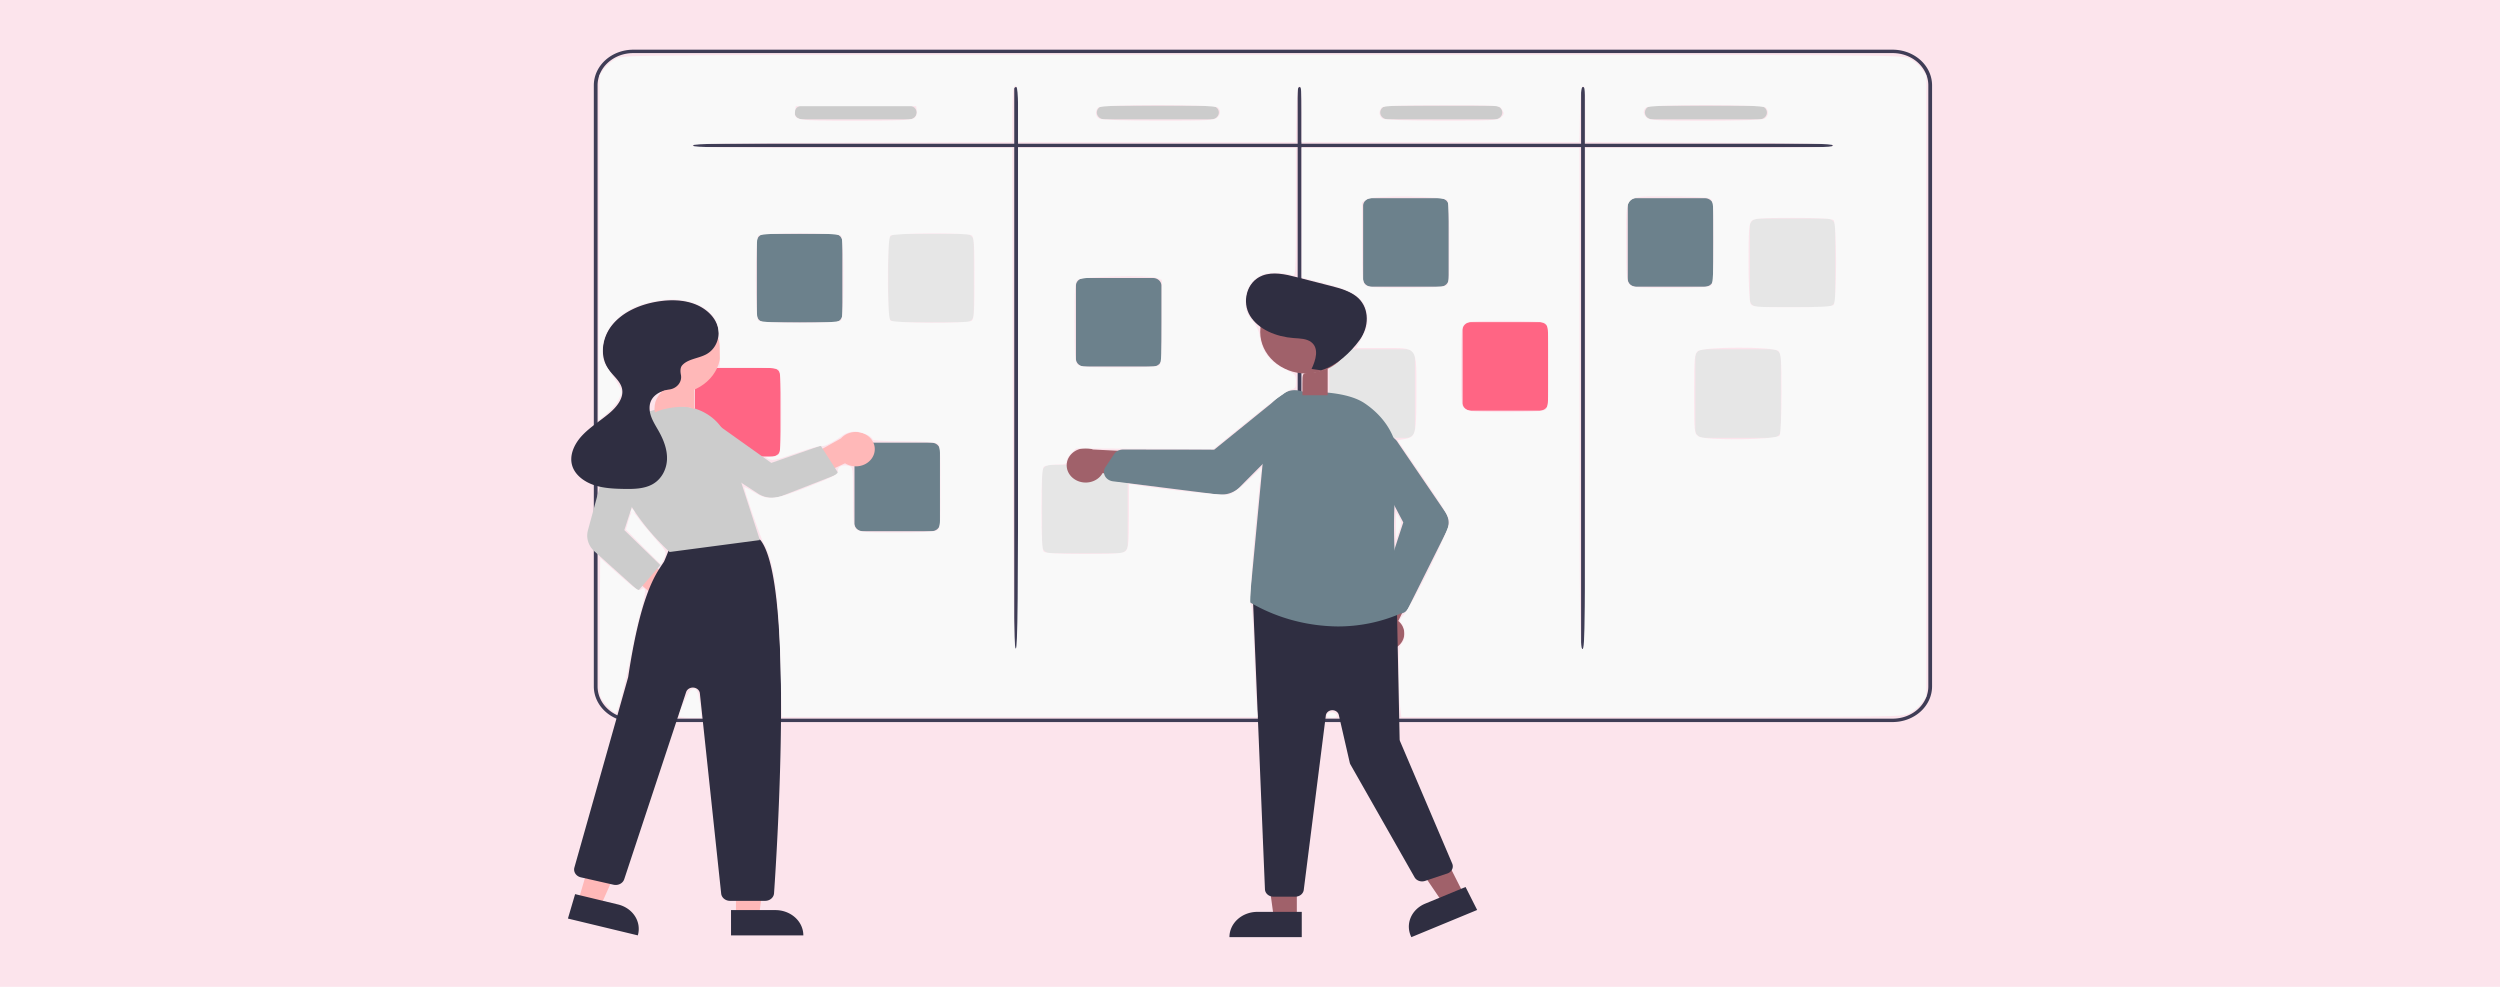<svg xmlns="http://www.w3.org/2000/svg" data-name="Layer 1" viewBox="0 0 1140 450">
  <path fill="#fce4ec" d="M0 0h1140v450H0z"/>
  <path fill="#3f3d56" d="M863.054 22.659H288.755a17.993 16.277 0 0 0-17.974 16.259v274.08a17.993 16.277 0 0 0 17.974 16.259h574.299a17.993 16.277 0 0 0 17.974-16.259V38.918a17.993 16.277 0 0 0-17.974-16.259zm16.262 290.339a16.277 14.724 0 0 1-16.262 14.71H288.755a16.277 14.724 0 0 1-16.262-14.71V38.918a16.277 14.724 0 0 1 16.262-14.71h574.299a16.277 14.724 0 0 1 16.262 14.71v274.08z"/>
  <path fill="#3f3d56" d="M834.81 67.077H316.999a.856.774 0 0 1 0-1.548h517.81a.856.774 0 0 1 0 1.548z"/>
  <path fill="#3f3d56" d="M463.356 295.965a.856.774 0 0 1-.856-.774V40.467a.856.774 0 1 1 1.712 0v254.724a.856.774 0 0 1-.856.774zm129.239 0a.856.774 0 0 1-.856-.774V40.467a.856.774 0 1 1 1.712 0v254.724a.856.774 0 0 1-.856.774zm129.239 0a.856.774 0 0 1-.856-.774V40.467a.856.774 0 1 1 1.712 0v254.724a.856.774 0 0 1-.856.774z"/>
  <path fill="#6c818c" d="M380.263 146.992h-31.274a3.856 3.488 0 0 1-3.851-3.484v-33.385a3.856 3.488 0 0 1 3.851-3.484h31.274a3.856 3.488 0 0 1 3.851 3.484v33.385a3.856 3.488 0 0 1-3.851 3.484zm44.506 95.231h-31.274a3.856 3.488 0 0 1-3.851-3.484v-33.385a3.856 3.488 0 0 1 3.851-3.484h31.274a3.856 3.488 0 0 1 3.851 3.484v33.385a3.856 3.488 0 0 1-3.851 3.484zm100.995-75.101h-31.274a3.856 3.488 0 0 1-3.851-3.484v-33.385a3.856 3.488 0 0 1 3.851-3.484h31.274a3.856 3.488 0 0 1 3.851 3.484v33.385a3.856 3.488 0 0 1-3.851 3.484zm130.95-36.389h-31.274a3.856 3.488 0 0 1-3.851-3.484V93.864a3.856 3.488 0 0 1 3.851-3.484h31.274a3.856 3.488 0 0 1 3.851 3.484v33.385a3.856 3.488 0 0 1-3.851 3.484zm120.68 0h-31.274a3.856 3.488 0 0 1-3.851-3.484V93.864a3.856 3.488 0 0 1 3.851-3.484h31.274a3.856 3.488 0 0 1 3.851 3.484v33.385a3.856 3.488 0 0 1-3.851 3.484z"/>
  <path fill="#e6e6e6" d="M833.026 140.024h-31.274a3.856 3.488 0 0 1-3.851-3.484v-33.385a3.856 3.488 0 0 1 3.851-3.484h31.274a3.856 3.488 0 0 1 3.851 3.484v33.385a3.856 3.488 0 0 1-3.851 3.484zm-24.821 59.616h-31.274a3.856 3.488 0 0 1-3.851-3.484v-33.385a3.856 3.488 0 0 1 3.851-3.484h31.274a3.856 3.488 0 0 1 3.851 3.484v33.385a3.856 3.488 0 0 1-3.851 3.484z"/>
  <path fill="#ff6584" d="M702.076 187.252h-31.274a3.856 3.488 0 0 1-3.851-3.484v-33.385a3.856 3.488 0 0 1 3.851-3.484h31.274a3.856 3.488 0 0 1 3.851 3.484v33.385a3.856 3.488 0 0 1-3.851 3.484z"/>
  <path fill="#e6e6e6" d="M641.308 199.64h-31.274a3.856 3.488 0 0 1-3.851-3.484v-33.385a3.856 3.488 0 0 1 3.851-3.484h31.274a3.856 3.488 0 0 1 3.851 3.484v33.385a3.856 3.488 0 0 1-3.851 3.484zm-130.95 52.648H479.083a3.856 3.488 0 0 1-3.851-3.484v-33.385a3.856 3.488 0 0 1 3.851-3.484h31.274a3.856 3.488 0 0 1 3.851 3.484v33.385a3.856 3.488 0 0 1-3.851 3.484z"/>
  <path fill="#ff6584" d="M352.018 208.157h-31.274a3.856 3.488 0 0 1-3.851-3.484v-33.385a3.856 3.488 0 0 1 3.851-3.484h31.274a3.856 3.488 0 0 1 3.851 3.484v33.385a3.856 3.488 0 0 1-3.851 3.484z"/>
  <path fill="#e6e6e6" d="M440.175 146.992h-31.274a3.856 3.488 0 0 1-3.851-3.484v-33.385a3.856 3.488 0 0 1 3.851-3.484h31.274a3.856 3.488 0 0 1 3.851 3.484v33.385a3.856 3.488 0 0 1-3.851 3.484z"/>
  <path fill="#ccc" d="M414.57 54.403h-48.785a3.424 3.097 0 0 1 0-6.194h48.785a3.424 3.097 0 0 1 0 6.194zm137.797 0h-48.785a3.424 3.097 0 0 1 0-6.194h48.785a3.424 3.097 0 0 1 0 6.194zm129.239 0H632.821a3.424 3.097 0 0 1 0-6.194h48.785a3.424 3.097 0 0 1 0 6.194zm120.68 0h-48.785a3.424 3.097 0 0 1 0-6.194h48.785a3.424 3.097 0 0 1 0 6.194z"/>
  <path fill="#ffb8b8" d="M305.302 281.17a8.607 7.786 0 0 1-7.446-9.856l-21.939-18.474 11.6-2.662 21.573 15.828a8.653 7.828 0 0 1-3.788 15.164v0zm40.787 136.546 4.992-36.612h-15.486l.002 36.612h10.493z"/>
  <path fill="#2f2e41" d="m366.325 426.529-32.978.001-.001-11.526 20.236-.001a12.741 11.526 0 0 1 12.742 11.525l-0.0 0z"/>
  <path fill="#ffb8b8" d="m273.791 413.304 15.236-34.218-14.965-3.603-10.411 35.38 10.141 2.442z"/>
  <path fill="#2f2e41" d="m290.841 426.532-31.868-7.673 3.277-11.138 19.555 4.709a11.526 12.741 90 0 1 9.035 14.103zm58.07-15.748h-16.011a4.048 3.662 0 0 1-4.045-3.324l-9.72-91.307a3.208 2.902 0 0 0-6.266-.553l-28.221 85.32a4.059 3.672 0 0 1-4.879 2.513l-14.895-3.369a4.063 3.676 0 0 1-2.95-4.481c.243-.86 24.316-85.962 24.526-86.837 5.454-36.364 11.98-46.109 15.486-51.343.29-.433.557-.832.797-1.208.3-.471 2.15-5.144 3.324-8.179a4.1 3.709 0 0 1 2.084-2.305c14.73-6.815 31.965-2.097 36.896-.489a4.007 3.625 0 0 1 2.001 1.406c14.794 20.185 7.534 137.42 5.928 160.717a4.067 3.679 0 0 1-4.055 3.44z"/>
  <ellipse cx="307.591" cy="160.492" fill="#ffb8b8" rx="21.021" ry="19.016"/>
  <path fill="#ccc" d="m305.364 251.708-.151-.132c-.283-.248-28.292-25.07-24.667-48.022 1.55-9.817 10.331-16.09 25.392-18.141a23.224 21.009 0 0 1 25.676 14.804l14.892 46.055-41.143 5.436z"/>
  <path fill="#ccc" d="m291.029 269.362-19.958-17.94a11.244 10.171 0 0 1-2.978-9.594l9.662-35.552a8.862 8.017 0 0 1 11.28-5.73 8.91 8.06 0 0 1 5.828 9.906l-10.172 31.276 16.449 15.978-10.111 11.656z"/>
  <path fill="#ffb8b8" d="M398.076 208.137a8.607 7.786 0 0 1-12.739 3.119l-26.643 12.492 1.178-10.612 23.62-13.223a8.653 7.828 0 0 1 14.585 8.224h-0z"/>
  <path fill="#ccc" d="m382.427 216.036-25.973 10.153a10.963 9.917 0 0 1-10.679-1.036l-33.028-21.407a8.863 8.017 0 0 1-1.689-11.603 8.91 8.06 0 0 1 12.332-1.214l28.32 20.163 22.51-7.878 8.207 12.822z"/>
  <path fill="#2f2e41" d="M311.076 166.586c2.593-2.939 7.438-3.097 11.001-5.036 4.666-2.54 6.595-8.215 5.092-12.95-1.504-4.735-5.938-8.424-11.022-10.189-5.084-1.765-10.741-1.787-16.104-.933-7.986 1.27-15.848 4.642-20.718 10.506-4.87 5.864-6.11 14.452-1.696 20.604 2.029 2.828 5.16 5.162 5.97 8.452 1.063 4.32-2.286 8.486-5.875 11.494-4.088 3.427-8.779 6.297-12.361 10.16-3.582 3.863-5.97 9.141-4.336 13.961 1.369 4.039 5.354 7.014 9.724 8.504 4.37 1.49 9.129 1.705 13.798 1.788 4.534.08 9.349-.019 13.169-2.231 4.089-2.367 6.272-6.858 6.433-11.247.161-4.389-1.46-8.689-3.633-12.616-1.295-2.341-2.801-4.609-3.662-7.108-.861-2.499-1.01-5.335.369-7.636 1.449-2.419 4.38-3.878 7.364-4.409.155-.028.319-.052.491-.074a6.332 5.728 0 0 0 5.421-6.68c-.34-1.714-.311-3.355.577-4.361v0z"/>
  <path fill="#a0616a" d="m580.862 418.526-4.992-36.612 15.486.001-.002 36.611h-10.493z"/>
  <path fill="#2f2e41" d="M573.367 415.814h20.236v11.526h-32.978a12.741 11.526 0 0 1 12.741-11.526z"/>
  <path fill="#a0616a" d="m657.947 411.718-21.358-31.425 14.087-5.821 16.815 33.303-9.544 3.943z"/>
  <path fill="#2f2e41" d="m649.883 412.068 18.407-7.605 5.294 10.484-29.997 12.394a12.741 11.526 0 0 1 6.296-15.273z"/>
  <path fill="#a0616a" d="M636.934 295.08a8.607 7.786 0 0 0 .686-11.922l12.335-25.317-15.67 2.402-9.311 23.674a8.653 7.828 0 0 0 11.961 11.164z"/>
  <path fill="#2f2e41" d="M590.687 408.873H580.663a3.866 3.497 0 0 1-3.841-3.232l-5.467-132.053a3.851 3.484 0 0 1 4.215-3.72l57.973 5.569a3.853 3.485 0 0 1 3.477 3.402l1.215 58.25a2.989 2.704 0 0 0 .2.924l23.781 55.786a3.851 3.483 0 0 1-2.262 4.522l-10.158 3.386a3.852 3.485 0 0 1-4.756-1.675l-29.214-51.385a3.83 3.465 0 0 1-.346-.885l-4.99-21.751a2.996 2.71 0 0 0-5.909.242l-10.067 79.532a3.851 3.483 0 0 1-3.827 3.088z"/>
  <ellipse cx="595.678" cy="151.32" fill="#a0616a" rx="21.021" ry="19.016"/>
  <path fill="#6c818c" d="M610.094 285.663a75.031 67.873 0 0 1-40.118-10.993l-.205-.128.021-.224 8.041-84.714a13.198 11.939 0 0 1 12.495-10.887c10.421-.433 24.419.113 31.912 5.161 11.324 7.63 16.782 19.119 14.974 31.521-3.749 25.719.498 60.413.994 64.284l.036.279-.282.117a66.131 59.822 0 0 1-27.87 5.583h0z"/>
  <path fill="#6c818c" d="M638.113 279.828a4.285 3.877 0 0 1-3.15-1.256l-4.598-4.538a4.302 3.891 0 0 1-.949-3.712l10.485-32.103-15.954-30.306a7.559 6.838 0 0 1-.517-4.552 7.539 6.82 0 0 1 13.962-1.614l21.649 31.776a10.229 9.253 0 0 1 .616 8.67l-17.64 35.356a4.269 3.862 0 0 1-3.224 2.23 4.325 3.913 0 0 1-.682.05v-0z"/>
  <path fill="#a0616a" d="M489.941 218.504a8.607 7.786 0 0 0 12.837-2.77l30.331 3.558-6.97-12.921-27.734-1.398a8.653 7.828 0 0 0-8.463 13.531l0.0 0z"/>
  <path fill="#6c818c" d="M556.795 225.561a11.491 10.394 0 0 1-1.579-.099l-47.716-5.987a4.743 4.29 0 0 1-3.638-2.409 4.842 4.38 0 0 1-.272-.642h-0a4.762 4.308 0 0 1 .492-3.431l3.949-5.922a4.779 4.323 0 0 1 4.07-2.08h.007l41.593.043 31.063-25.176a8.446 7.64 0 0 1 5.227-1.935 8.418 7.615 0 0 1 6.31 13.019l-30.996 31.185a11.438 10.347 0 0 1-8.509 3.433l-0.0 0z"/>
  <path fill="#2f2e41" d="M598.068 168.237c1.921-4.022 3.547-9.378-.138-12.221-2.137-1.649-5.216-1.653-8.016-1.858-7.889-.578-16.01-3.862-19.866-10.114-3.856-6.253-1.703-15.55 5.572-18.371 4.904-1.902 10.525-.606 15.658.71l15.411 3.953c4.579 1.175 9.387 2.47 12.683 5.576 5.257 4.953 4.864 13.326.689 19.06-4.176 5.734-10.464 11.715-17.663 13.892l-4.33-.627z"/>
  <path fill="#f9f9f9" d="M355.945 303.301c-.69-30.882-3.055-47.947-7.702-55.582-1.362-2.238-8.855-23.821-8.855-25.507 0-.303 1.999.692 4.441 2.211 6.355 3.951 9.346 3.634 25.232-2.669 11.362-4.508 13.249-5.527 13.028-7.034-.286-1.954 2.156-3.023 5.13-2.245 1.674.438 1.772 1.208 1.772 13.952 0 11.943.186 13.657 1.62 14.955 1.386 1.254 4.016 1.466 18.216 1.466 9.747 0 17.304-.378 18.31-.917 1.612-.863 1.713-2.039 1.713-19.899 0-17.86-.101-19.036-1.713-19.899-.971-.519-7.691-.917-15.501-.917-8.359 0-13.788-.34-13.788-.863 0-1.408-4.994-3.566-8.251-3.566-1.664 0-3.975.721-5.137 1.603-3.909 2.965-8.885 5.508-9.742 4.978-.468-.289-5.627 1.158-11.465 3.217-8.646 3.049-10.981 3.566-12.589 2.79-1.879-.907-1.844-.956.727-1.013 1.486-.033 3.18-.538 3.764-1.123 1.504-1.504 1.504-37.116 0-38.619-.729-.729-5.114-1.064-13.951-1.068l-12.888-.005-.124-9.15c-.131-9.711-1.031-12.696-4.885-16.202-5.461-4.968-14.739-6.777-24.699-4.818-7.428 1.461-12.441 3.766-16.862 7.752-4.684 4.224-6.974 9.137-6.999 15.02-.016 3.786.495 5.274 3.043 8.858 1.684 2.369 3.735 5.568 4.556 7.109 1.419 2.661 1.407 2.967-.232 6.125-.949 1.828-3.404 4.71-5.456 6.404l-3.731 3.081.236-78.738.236-78.738 2.068-2.899c1.137-1.594 3.612-3.687 5.501-4.65 3.399-1.734 6.294-1.751 294.92-1.751 288.626 0 291.52.017 294.92 1.751 1.888.963 4.364 3.056 5.501 4.65l2.068 2.899v283.444l-2.068 2.899c-1.137 1.594-3.612 3.687-5.501 4.65-3.368 1.718-5.617 1.751-117.609 1.751H639.023l-.559-4.65c-.307-2.558-.562-9.883-.566-16.278-.006-9.262.263-11.852 1.321-12.731 1.739-1.443 1.706-6.973-.054-8.917-1.266-1.399-1.161-1.78 1.245-4.52 3.845-4.379 20.51-38.34 20.51-41.796 0-2.171-2.731-6.808-11.823-20.076l-11.823-17.253 3.115-.549c5.226-.921 5.474-1.865 5.474-20.878 0-21.937.966-20.646-15.454-20.646h-11.911l2.692-5.093c2.221-4.202 2.621-5.841 2.291-9.366-.759-8.096-5.354-11.546-20.316-15.258l-9.563-2.372V67.466h126.664v114.263c0 100.977.154 114.263 1.329 114.263s1.329-13.286 1.329-114.263V67.466h56.763c45.016 0 56.686-.229 56.394-1.107-.289-.867-12.598-1.157-56.763-1.335l-56.394-.228V51.885c0-9.934-.255-12.826-1.107-12.543-.8.266-1.175 3.845-1.353 12.917l-.246 12.549H593.602V51.892c0-9.94-.255-12.833-1.107-12.549-.8.266-1.175 3.845-1.353 12.917l-.246 12.549h-126.615V51.966c0-11.675-.661-15.243-2.12-11.442-.296.771-.538 6.548-.538 12.838v11.437l-72.78.227c-57.275.178-72.859.462-73.149 1.334-.293.88 14.654 1.107 72.777 1.107h73.146l.225 113.968c.178 90.227.455 114.045 1.332 114.337.882.294 1.107-22.892 1.107-113.968V67.466h126.664v29.325c0 25.596-.168 29.261-1.318 28.819-3.223-1.237-10.219-1.585-13.053-.65-4.654 1.536-7.896 5.44-8.427 10.147-.593 5.262.145 7.889 3.201 11.397 1.607 1.845 2.741 4.38 3.124 6.987.982 6.669 4.827 11.755 11.091 14.67 5.128 2.386 5.363 2.638 5.372 5.747.008 2.856-.297 3.319-2.511 3.805-1.386.304-9.856 6.527-18.822 13.829l-16.302 13.275-31.24-.168-31.24-.168-2.198 2.065c-1.209 1.136-2.198 2.793-2.198 3.682 0 1.362-.74 1.617-4.695 1.617-2.582 0-5.173.478-5.757 1.063-.758.758-1.063 6.299-1.063 19.31 0 13.011.305 18.552 1.063 19.31.755.755 6.127 1.063 18.538 1.063 14.705 0 17.695-.221 18.867-1.392 1.153-1.153 1.392-3.899 1.392-15.984v-14.592l2.879.488c11.256 1.908 39.749 4.907 42.232 4.446 2.106-.391 4.929-2.377 9.205-6.473l6.168-5.909-.487 4.429c-2.874 26.123-5.3 57.338-4.497 57.855.582.375 1.166 7.852 1.535 19.649.328 10.474.837 21.934 1.132 25.466l.537 6.422h-217l-.529-23.694zm455.575-104.742c.461-.731.845-9.372.852-19.202.011-15.08-.204-18.091-1.378-19.265-2.128-2.128-34.486-2.063-36.848.074-1.468 1.328-1.62 3.152-1.62 19.437 0 17.626.038 17.998 1.993 19.387 2.839 2.017 35.698 1.635 37.001-.43v0zm-107.139-11.546c1.612-.863 1.713-2.039 1.713-19.899 0-17.86-.101-19.036-1.713-19.899-1.006-.538-8.563-.917-18.31-.917-14.2 0-16.83.212-18.216 1.466-1.468 1.328-1.62 3.152-1.62 19.437 0 17.566.044 18.002 1.969 19.35 1.608 1.126 4.944 1.379 18.216 1.379 9.506 0 16.959-.38 17.961-.917zm-175.616-20.519c.76-.76 1.063-6.441 1.063-19.952v-18.889l-2.411-.917c-3.705-1.409-34.135-.692-35.987.847-1.271 1.057-1.462 3.566-1.462 19.202 0 15.17.218 18.204 1.392 19.378 1.171 1.171 4.162 1.392 18.867 1.392 12.411 0 17.783-.308 18.538-1.063zm-145.265-20.373c1.504-1.504 1.504-37.116 0-38.619-1.502-1.502-36.231-1.502-37.734 0-1.504 1.504-1.504 37.116 0 38.619 1.502 1.502 36.231 1.502 37.734 0zm59.523.196c1.112-.703 1.329-3.878 1.329-19.506 0-15.628-.216-18.802-1.329-19.506-2.039-1.289-35.718-1.111-37.025.196-1.504 1.504-1.504 37.116 0 38.619 1.306 1.306 34.986 1.485 37.025.196zm393.102-7.282c1.504-1.504 1.504-37.116 0-38.619-.755-.755-6.127-1.063-18.538-1.063-14.705 0-17.695.221-18.867 1.392-1.17 1.17-1.392 4.143-1.392 18.659 0 10.209.375 17.968.917 18.981.86 1.607 2.027 1.713 18.867 1.713 12.78 0 18.256-.306 19.013-1.063zM659.207 130.324c1.61-.862 1.712-2.024 1.7-19.265-.007-10.092-.391-18.946-.852-19.677-1.298-2.056-33.8-2.477-36.852-.477l-2.142 1.403v18.074c0 15.25.217 18.292 1.392 19.466 1.168 1.168 4.102 1.392 18.216 1.392 9.904 0 17.529-.377 18.538-.917zm121.114-.146c.76-.76 1.063-6.43 1.063-19.898 0-17.716-.102-18.89-1.713-19.753-1.005-.538-8.516-.917-18.158-.917-21.712 0-19.988-1.809-19.988 20.967 0 14.97.206 17.652 1.466 19.044 1.325 1.465 3.134 1.62 18.867 1.62 12.353 0 17.709-.308 18.464-1.063zM416.807 53.909c.972-.711 1.464-1.991 1.276-3.322l-.306-2.165h-54.917l-.289 2.042c-.64 4.513-.118 4.602 27.244 4.602 19.511 0 25.777-.269 26.991-1.157zm138.201-.235c1.664-1.664 1.773-3.188.329-4.631-1.518-1.518-53.045-1.518-54.563 0-1.542 1.542-1.303 4.024.487 5.066.952.554 11.352.913 26.953.93 21.936.023 25.592-.163 26.794-1.365zm129.321 0c1.647-1.647 1.661-1.765.475-3.981-.875-1.635-2.122-1.713-27.282-1.713-19.325 0-26.648.284-27.427 1.063-1.542 1.542-1.303 4.024.487 5.066.952.554 11.352.913 26.953.93 21.936.023 25.592-.163 26.794-1.365zm120.142.475c1.931-1.033 2.246-3.51.65-5.106-1.518-1.518-53.045-1.518-54.563 0-1.444 1.444-1.335 2.967.329 4.631 1.2 1.2 4.867 1.392 26.631 1.392 15.704 0 25.886-.346 26.953-.917z"/>
  <path fill="#f9f9f9" d="M277.387 322.501c-1.77-1.77-3.434-4.107-3.699-5.194-.265-1.087-.37-15.676-.234-32.421l.247-30.445 8.66 7.725c7.148 6.377 8.886 7.538 9.954 6.651 2.345-1.947 2.39 1.103.13 8.943-1.182 4.1-3.039 12.237-4.127 18.083-2.048 11.004-5.869 26.555-7.043 28.666-.508.914-1.453.426-3.889-2.01zm32.24 4.124c.191-2.414 4.206-11.293 5.459-12.074 2.373-1.479 3.486.369 4.163 6.911l.603 5.827h-5.139c-2.827 0-5.115-.299-5.086-.664zm-16.371-77.214-7.866-7.903 1.135-4.055c.624-2.23 1.455-4.055 1.846-4.055.391 0 1.606 1.295 2.702 2.879 1.095 1.583 4.47 5.684 7.5 9.112 5.462 6.18 5.499 6.257 4.312 9.079-.658 1.565-1.324 2.846-1.479 2.846-.155 0-3.823-3.556-8.149-7.903zm311.861 76.503c.609-1.588 3.969-1.388 4.514.268.238.724-.572 1.107-2.339 1.107-2.08 0-2.582-.317-2.175-1.375z"/>
  <path fill="#f9f9f9" d="M310.702 326.572c-.814-.517-.446-2.045 1.462-6.08 2.805-5.931 3.854-7.02 5.175-5.372 1.025 1.28 2.807 11.046 2.138 11.715-.711.711-7.565.505-8.775-.263zm325.846-86.973c-.013-6.609-.006-6.629 1.368-3.872 1.248 2.503 1.249 3.145.013 6.643l-1.368 3.872-.013-6.643z"/>
  <path fill="#a0616a" d="M593.904 175.166c0-4.988.056-5.087 2.885-5.087 1.587 0 4.177-.473 5.757-1.052l2.873-1.052v12.277h-11.515v-5.087z"/>
  <path fill="#f9f9f9" d="M287.567 233.784c.012-.333.156-.946.319-1.362.273-.696.352-.673.982.289.858 1.309.877 1.736.048 1.048-.528-.438-.7-.429-1.004.051-.315.497-.364.493-.345-.026l-0.0 0z"/>
  <path fill="#ffb8b8" d="M298.443 186.497c0-2.324.561-4.228 1.751-5.936 1.549-2.224 2.63-2.802 4.277-2.283 2.939.926 8.489.312 11.521-1.276.58-.304.636.105.636 4.622v4.955l-1.364-.538c-3.141-1.24-12.372-.176-16.185 1.866-.534.286-.636.058-.636-1.41z"/>
</svg>
